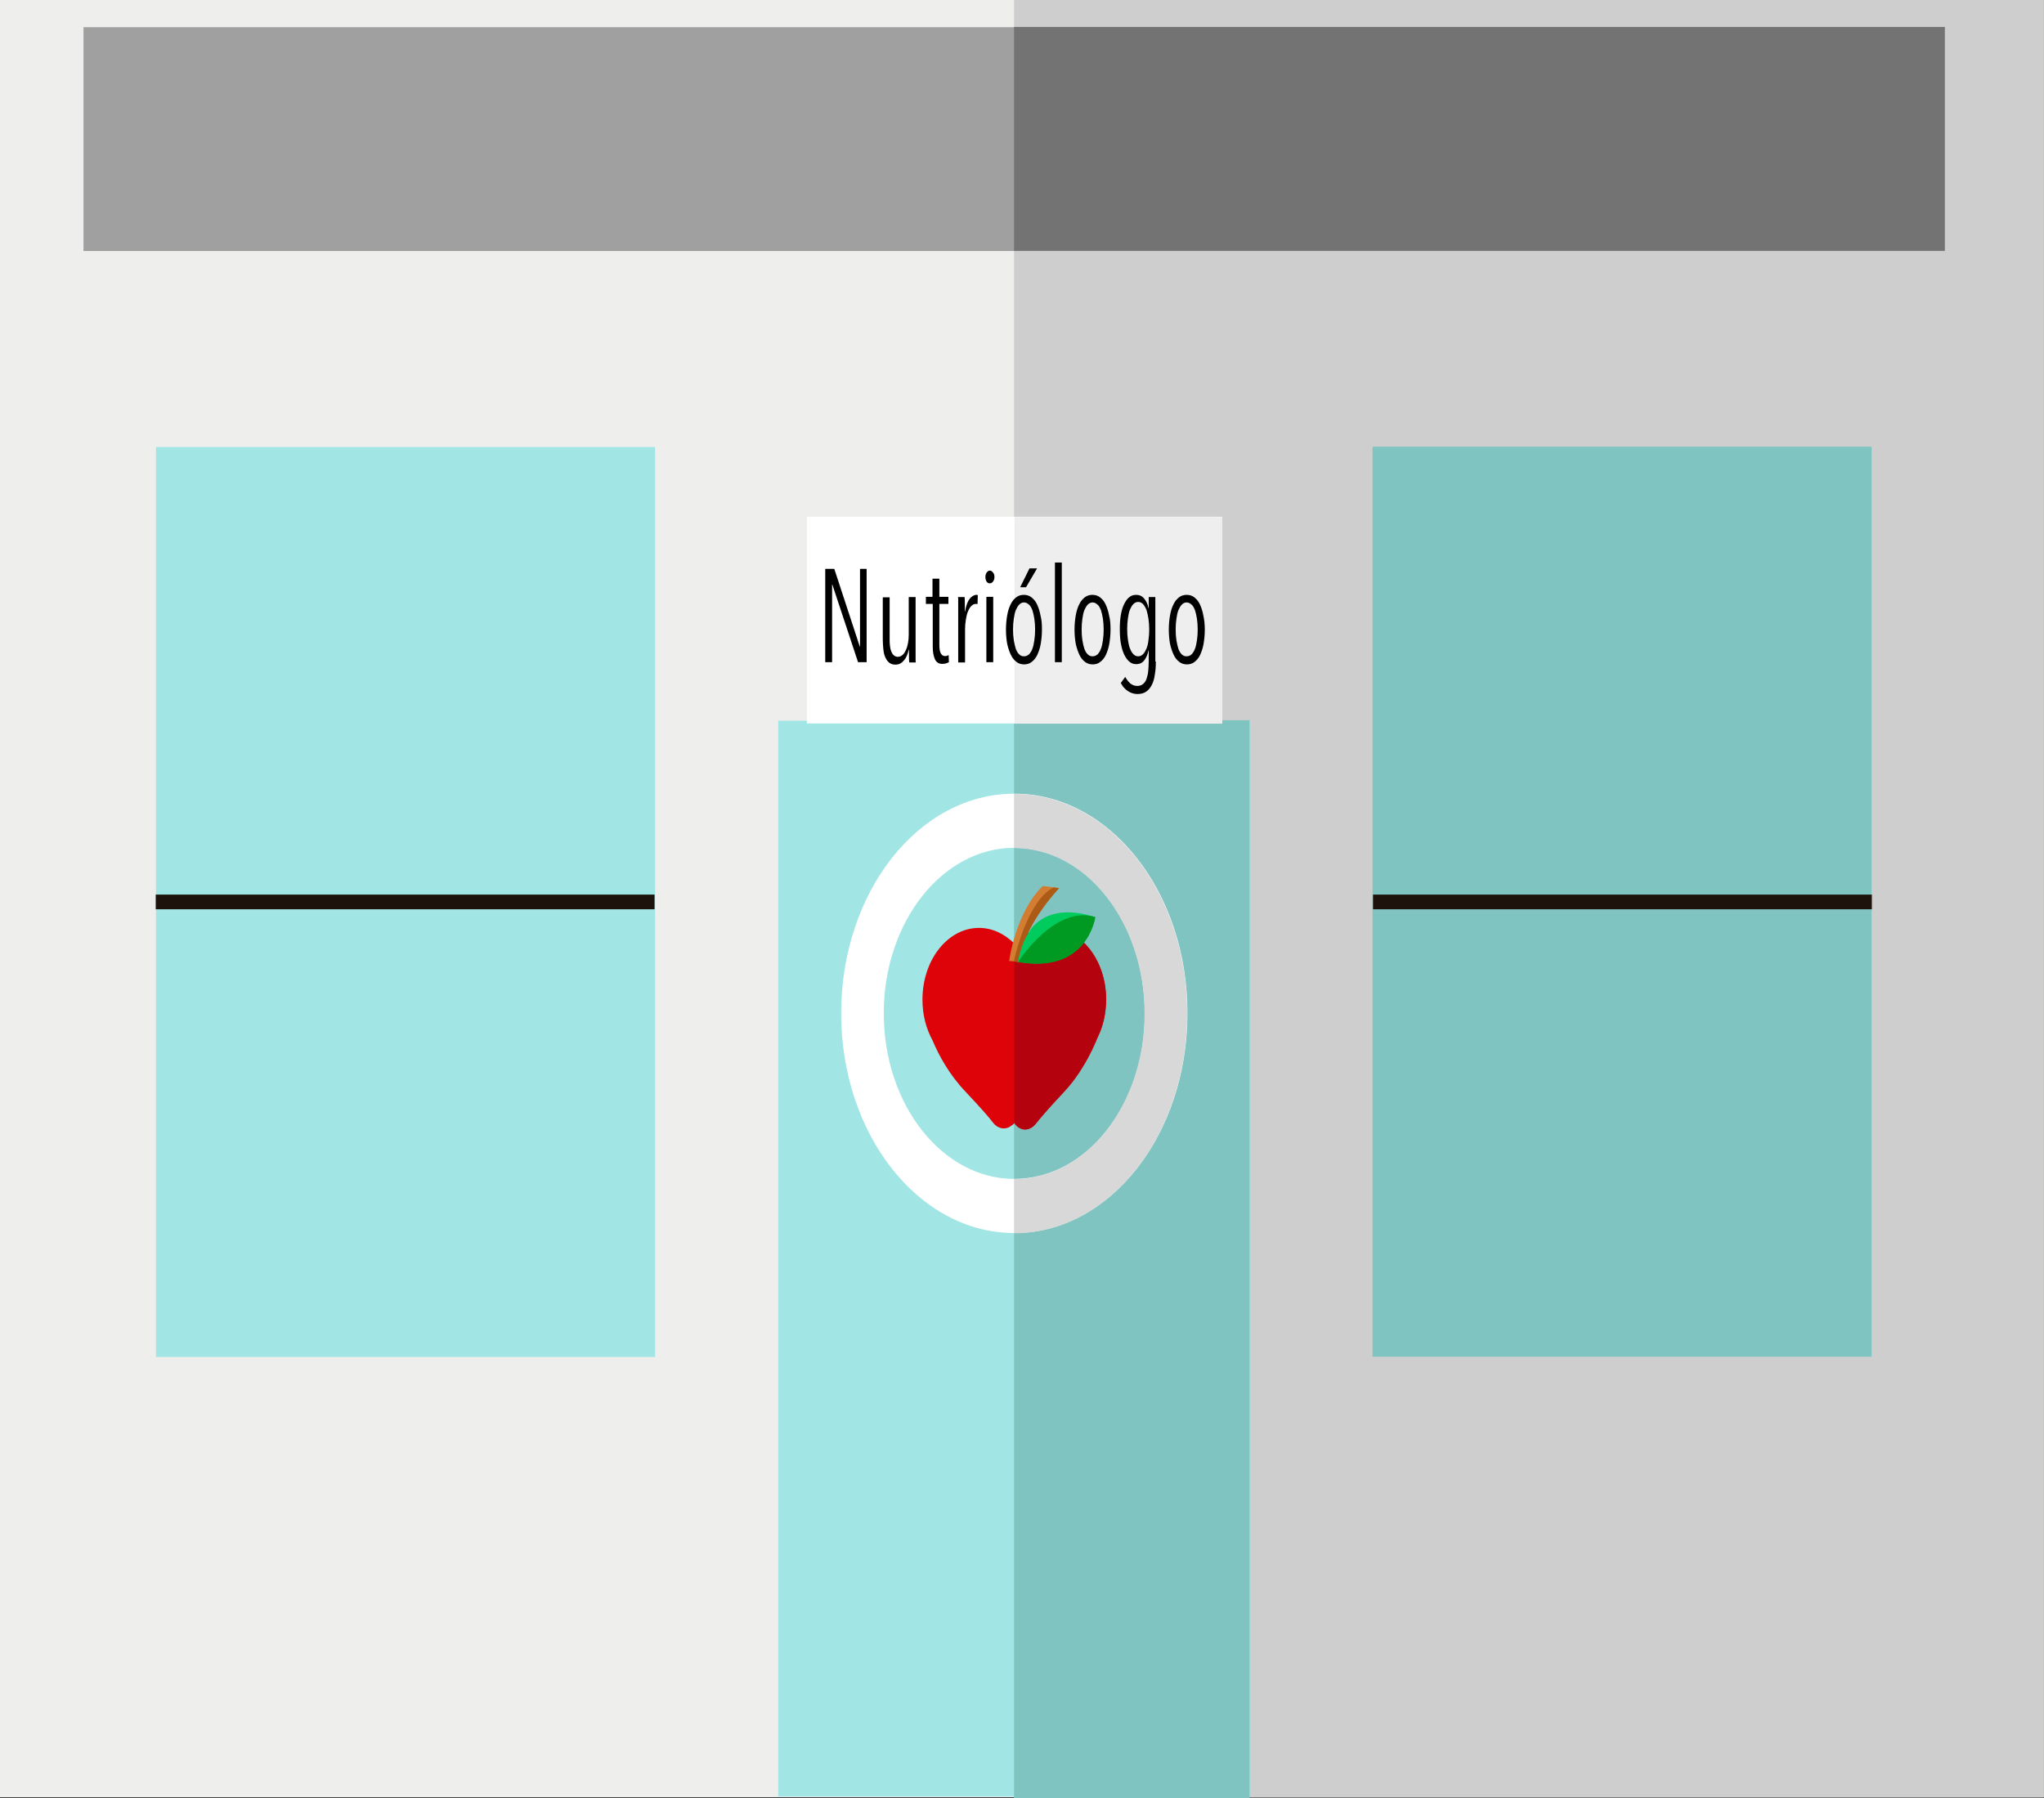 <?xml version="1.0" encoding="utf-8"?>
<!-- Generator: Adobe Illustrator 21.0.2, SVG Export Plug-In . SVG Version: 6.00 Build 0)  -->
<svg version="1.1" id="Capa_1" xmlns="http://www.w3.org/2000/svg" xmlns:xlink="http://www.w3.org/1999/xlink" x="0px" y="0px"
	 viewBox="0 0 834.7 734.2" style="enable-background:new 0 0 834.7 734.2;" xml:space="preserve">
<rect x="0" y="0" width="834.7" height="734.2" fill="#333333" stroke="none"/>
<style type="text/css">
	.st0{fill:#EEEEED;}
	.st1{fill:#CECECE;}
	.st2{fill:#A0A0A0;}
	.st3{fill:#A1E5E4;}
	.st4{fill:#80C4C2;}
	.st5{fill:#FFFFFF;}
	.st6{fill:#1E120D;}
	.st7{fill:#737373;}
	.st8{fill:#D8D8D8;}
	.st9{fill:#DE0209;}
	.st10{fill:#B5020F;}
	.st11{fill:#D37D32;}
	.st12{fill:#AB5B16;}
	.st13{fill:#00CC5E;}
	.st14{fill:#009922;}
	.st15{fill:#EEEEEE;}
</style>
<g>
	<g>
		<g>
			<rect y="0" class="st0" width="834.6" height="733.9"/>
		</g>
		<g>
			<rect x="414.1" class="st1" width="420.5" height="734"/>
		</g>
		<g>
			<rect x="34.1" y="11.1" class="st2" width="760" height="91.4"/>
		</g>
		<g>
			<rect x="317.8" y="294.3" class="st3" width="192.8" height="439.3"/>
		</g>
		<g>
			<rect x="63.7" y="182.5" class="st3" width="203.8" height="371.6"/>
		</g>
		<g>
			<rect x="560.5" y="182.4" class="st4" width="203.8" height="371.6"/>
		</g>
		<g>
			<line class="st5" x1="63.6" y1="368.3" x2="267.4" y2="368.3"/>
			<rect x="63.6" y="365.3" class="st6" width="203.7" height="6"/>
		</g>
		<g>
			<line class="st5" x1="560.7" y1="368.3" x2="764.3" y2="368.3"/>
			<rect x="560.7" y="365.3" class="st6" width="203.7" height="6"/>
		</g>
		<g>
			<rect x="414.1" y="294.1" class="st4" width="96.2" height="440.1"/>
		</g>
		<g>
			<path class="st5" d="M414.2,324.1c-39.1,0-70.7,40.2-70.7,89.7c0,49.5,31.7,89.7,70.7,89.7c39.1,0,70.7-40.2,70.7-89.7
				C485,364.3,453.3,324.1,414.2,324.1z M414.2,481.4c-29.4,0-53.3-30.3-53.3-67.6c0-37.3,23.9-67.6,53.3-67.6
				c29.4,0,53.3,30.3,53.3,67.6C467.6,451.2,443.7,481.4,414.2,481.4z"/>
		</g>
		<g>
			<rect x="414.1" y="11" class="st7" width="380.1" height="91.4"/>
		</g>
		<g>
			<path class="st8" d="M414.1,324.2L414.1,324.2l0,22.1h0c29.4,0,53.3,30.3,53.3,67.6c0,37.3-23.9,67.6-53.3,67.6h0v22.1h0
				c39.1,0,70.7-40.2,70.7-89.7C484.9,364.4,453.2,324.2,414.1,324.2z"/>
		</g>
		<g>
			<g>
				<path class="st9" d="M451.7,408.2c0-16.2-10.4-29.3-23.1-29.3c-5.5,0-10.5,2.4-14.4,6.4c-4-4-9-6.4-14.4-6.4
					c-12.8,0-23.1,13.1-23.1,29.3c0,6.2,1.5,11.9,4.1,16.6c2.6,6.2,6.9,14.1,13.5,21c6.5,6.9,9.7,10.6,11.1,12.5
					c1.8,2.4,4.6,3.2,7,1.8c0,0,0.1,0,0.1-0.1c0.6-0.4,1.5-0.9,1.8-1.5l0,0.1l0.1,0.1c2.5,3.4,6.3,3.2,8.8-0.1
					c1.6-2,4.7-5.7,10.9-12.3c7.2-7.6,11.6-16.4,14.2-22.8C450.4,419.3,451.7,414,451.7,408.2z"/>
			</g>
			<g>
				<path class="st10" d="M428.6,378.9c-5.5,0-10.5,2.4-14.4,6.4v73.3l0,0.1l0.1,0.1c2.5,3.4,6.3,3.2,8.8-0.1
					c1.6-2,4.7-5.7,10.9-12.3c7.2-7.6,11.6-16.4,14.2-22.8c2.2-4.5,3.5-9.8,3.5-15.6C451.7,392.1,441.4,378.9,428.6,378.9z"/>
			</g>
			<g>
				<path class="st11" d="M412.1,392.4c0,0,2.6-19.8,13.7-30.6l6.7,0.8c0,0-15.1,15.9-16.3,30.2L412.1,392.4z"/>
			</g>
			<g>
				<path class="st12" d="M414,392.6c0,0,5.1-24.5,16.2-30.2l2.3,0.3c0,0-14.7,15.1-16.3,30.2L414,392.6z"/>
			</g>
			<g>
				<path class="st13" d="M420.3,380.5c0,0,6.4-12.7,26.9-6c0,0-2.7,23-31.5,18.3C415.8,392.8,416.6,385.9,420.3,380.5z"/>
			</g>
			<g>
				<path class="st14" d="M415.8,392.8c0,0,14.9-23.5,31.5-18.3C447.3,374.5,444,398,415.8,392.8z"/>
			</g>
		</g>
	</g>
	<g>
		<g>
			<rect x="329.5" y="211" class="st5" width="169.5" height="84.4"/>
		</g>
	</g>
	<g>
		<g>
			<rect x="414.3" y="211.1" class="st15" width="84.8" height="84.4"/>
		</g>
	</g>
	<g>
		<g>
			<path d="M350.4,270.4l-10.5-31.7h-0.1v31.7H337v-38.1h3.7l10.4,31.7h0.1v-31.7h2.7v38.1H350.4z"/>
		</g>
		<g>
			<path d="M363.3,243.7V261c0,0.8,0,1.7,0.1,2.5c0.1,0.8,0.2,1.6,0.5,2.3c0.2,0.7,0.6,1.3,1,1.7c0.4,0.4,1,0.7,1.7,0.7
				c0.7,0,1.3-0.2,1.9-0.7c0.6-0.5,1-1.1,1.4-2c0.4-0.8,0.7-1.8,0.9-2.9s0.3-2.2,0.3-3.4v-15.4h2.8v20c0,0.6,0,1.2,0,1.9
				c0,0.7,0,1.3,0,1.9c0,0.6,0,1.2,0,1.7c0,0.5,0,0.9,0.1,1.2h-2.7c-0.1-0.7-0.1-1.5-0.1-2.5s0-1.9,0-2.7h-0.1c-0.4,1.8-1,3.3-2,4.4
				c-0.9,1.1-2,1.7-3.4,1.7c-1.1,0-2-0.3-2.7-0.9c-0.7-0.6-1.2-1.4-1.6-2.4c-0.4-1-0.6-2.1-0.7-3.3c-0.1-1.2-0.2-2.5-0.2-3.7v-17.2
				H363.3z"/>
		</g>
		<g>
			<path d="M386.3,270.9c-0.5,0.1-0.9,0.2-1.4,0.2c-1.5,0-2.5-0.6-3.1-1.9s-0.9-3-0.9-5.2v-17.4h-2.8v-2.9h2.7v-7.4h2.8v7.4h3.7v2.9
				h-3.7v16.7c0,1.6,0.2,2.8,0.6,3.5c0.4,0.7,0.9,1.1,1.7,1.1c0.3,0,0.5,0,0.8-0.1c0.3-0.1,0.5-0.2,0.7-0.3l0.1,2.9
				C387.1,270.6,386.7,270.8,386.3,270.9z"/>
		</g>
		<g>
			<path d="M396,244.5c0.8-1,1.8-1.6,2.8-1.6c0.2,0,0.4,0,0.5,0.1l-0.1,3.7c-0.1,0-0.2-0.1-0.3-0.1c-0.1,0-0.2,0-0.4,0
				c-0.7,0-1.3,0.3-1.9,0.9c-0.6,0.6-1,1.4-1.4,2.4c-0.4,1-0.6,2.1-0.8,3.3c-0.2,1.2-0.3,2.5-0.3,3.7v13.6h-2.8v-20
				c0-0.6,0-1.2,0-1.9c0-0.7,0-1.3,0-1.9c0-0.6,0-1.2,0-1.7c0-0.5,0-0.9-0.1-1.2h2.7c0.1,0.7,0.1,1.5,0.1,2.6c0,1,0,2.1,0,3.3h0.1
				C394.5,247.2,395.2,245.5,396,244.5z"/>
		</g>
		<g>
			<path d="M406.1,235.6c0,0.8-0.2,1.4-0.6,1.9c-0.4,0.5-0.8,0.7-1.3,0.7c-0.5,0-1-0.2-1.3-0.7c-0.3-0.5-0.5-1.1-0.5-1.9
				c0-0.7,0.2-1.3,0.5-1.8c0.4-0.5,0.8-0.8,1.3-0.8c0.5,0,1,0.3,1.3,0.8C405.9,234.2,406.1,234.8,406.1,235.6z M402.8,270.4v-26.7
				h2.8v26.7H402.8z"/>
		</g>
		<g>
			<path d="M425.5,257.1c0,2.1-0.2,4-0.5,5.8c-0.3,1.7-0.8,3.2-1.4,4.5c-0.6,1.3-1.4,2.2-2.3,2.9c-0.9,0.7-1.9,1-3.1,1
				c-1.1,0-2.2-0.3-3.1-1c-0.9-0.7-1.7-1.6-2.3-2.9c-0.6-1.3-1.1-2.7-1.5-4.5c-0.3-1.7-0.5-3.6-0.5-5.8c0-2.1,0.2-4.1,0.5-5.8
				c0.3-1.8,0.8-3.3,1.4-4.5c0.6-1.3,1.4-2.2,2.3-2.9c0.9-0.7,2-1,3.1-1c1.1,0,2.2,0.3,3.1,1c0.9,0.7,1.7,1.6,2.3,2.9
				c0.6,1.3,1.1,2.8,1.4,4.5C425.4,253.1,425.5,255,425.5,257.1z M422.7,257.1c0-1.6-0.1-3-0.3-4.4c-0.2-1.4-0.5-2.5-0.8-3.5
				c-0.4-1-0.8-1.8-1.4-2.3s-1.2-0.9-2-0.9c-0.8,0-1.4,0.3-2,0.9c-0.6,0.6-1,1.4-1.4,2.3s-0.6,2.2-0.8,3.5c-0.2,1.4-0.3,2.8-0.3,4.4
				c0,1.6,0.1,3,0.3,4.3c0.2,1.3,0.5,2.5,0.8,3.5c0.4,1,0.8,1.8,1.4,2.3c0.6,0.6,1.2,0.8,2,0.8c0.8,0,1.4-0.3,2-0.8
				c0.6-0.6,1-1.3,1.4-2.3c0.4-1,0.6-2.2,0.8-3.5C422.6,260.1,422.7,258.6,422.7,257.1z M419,239.8h-2.4l3.8-7.7h3.1L419,239.8z"/>
		</g>
		<g>
			<path d="M430.8,270.4v-40.7h2.8v40.7H430.8z"/>
		</g>
		<g>
			<path d="M453.5,257.1c0,2.1-0.2,4-0.5,5.8c-0.3,1.7-0.8,3.2-1.4,4.5c-0.6,1.3-1.4,2.2-2.3,2.9c-0.9,0.7-1.9,1-3.1,1
				c-1.1,0-2.2-0.3-3.1-1c-0.9-0.7-1.7-1.6-2.3-2.9c-0.6-1.3-1.1-2.7-1.5-4.5c-0.3-1.7-0.5-3.6-0.5-5.8c0-2.1,0.2-4.1,0.5-5.8
				c0.3-1.8,0.8-3.3,1.4-4.5c0.6-1.3,1.4-2.2,2.3-2.9c0.9-0.7,2-1,3.1-1c1.1,0,2.2,0.3,3.1,1c0.9,0.7,1.7,1.6,2.3,2.9
				c0.6,1.3,1.1,2.8,1.4,4.5C453.4,253.1,453.5,255,453.5,257.1z M450.7,257.1c0-1.6-0.1-3-0.3-4.4c-0.2-1.4-0.5-2.5-0.8-3.5
				c-0.4-1-0.8-1.8-1.4-2.3s-1.2-0.9-2-0.9c-0.8,0-1.4,0.3-2,0.9c-0.6,0.6-1,1.4-1.4,2.3c-0.4,1-0.6,2.2-0.8,3.5
				c-0.2,1.4-0.3,2.8-0.3,4.4c0,1.6,0.1,3,0.3,4.3c0.2,1.3,0.5,2.5,0.8,3.5c0.4,1,0.8,1.8,1.4,2.3c0.6,0.6,1.2,0.8,2,0.8
				c0.8,0,1.4-0.3,2-0.8c0.6-0.6,1-1.3,1.4-2.3c0.4-1,0.6-2.2,0.8-3.5C450.6,260.1,450.7,258.6,450.7,257.1z"/>
		</g>
		<g>
			<path d="M472,270.1c0,1.9-0.1,3.7-0.4,5.3c-0.2,1.6-0.6,3-1.2,4.2c-0.6,1.2-1.3,2.1-2.3,2.8c-1,0.7-2.2,1-3.6,1
				c-1.4,0-2.7-0.4-3.9-1.2c-1.2-0.8-2.2-1.9-2.9-3.3l1.8-2.5c0.6,1.1,1.3,2,2.1,2.7c0.9,0.7,1.8,1,2.9,1c0.9,0,1.7-0.3,2.3-0.8
				c0.6-0.5,1.1-1.2,1.4-2.1c0.3-0.9,0.6-2,0.7-3.2c0.1-1.2,0.2-2.6,0.2-4v-4.4h-0.1c-0.3,1.6-0.9,3-1.7,4c-0.8,1.1-1.9,1.6-3.4,1.6
				c-1.1,0-2-0.4-2.8-1.1c-0.8-0.7-1.5-1.7-2.1-3c-0.6-1.3-1-2.8-1.3-4.5c-0.3-1.7-0.4-3.6-0.4-5.7c0-2.1,0.1-4,0.4-5.7
				c0.3-1.7,0.7-3.2,1.3-4.4c0.6-1.2,1.2-2.2,2.1-2.9c0.8-0.7,1.8-1,2.9-1c1.3,0,2.4,0.5,3.2,1.5c0.9,1,1.5,2.3,1.8,3.9h0.1v-4.5
				h2.7V270.1z M469.3,257.1c0-1.5-0.1-3-0.3-4.4c-0.2-1.4-0.5-2.5-0.8-3.6c-0.4-1-0.9-1.8-1.4-2.4c-0.6-0.6-1.2-0.9-2-0.9
				c-0.8,0-1.4,0.3-2,0.9c-0.6,0.6-1,1.4-1.4,2.3c-0.4,1-0.6,2.2-0.8,3.5c-0.2,1.4-0.3,2.8-0.3,4.4c0,1.5,0.1,3,0.3,4.3
				c0.2,1.3,0.4,2.5,0.8,3.5c0.4,1,0.8,1.8,1.4,2.4c0.6,0.6,1.2,0.9,2,0.9c0.8,0,1.4-0.3,2-0.9c0.6-0.6,1-1.4,1.4-2.3
				c0.4-1,0.7-2.2,0.8-3.5C469.2,260.1,469.3,258.7,469.3,257.1z"/>
		</g>
		<g>
			<path d="M492,257.1c0,2.1-0.2,4-0.5,5.8c-0.3,1.7-0.8,3.2-1.4,4.5c-0.6,1.3-1.4,2.2-2.3,2.9c-0.9,0.7-1.9,1-3.1,1
				c-1.1,0-2.2-0.3-3.1-1c-0.9-0.7-1.7-1.6-2.3-2.9c-0.6-1.3-1.1-2.7-1.5-4.5c-0.3-1.7-0.5-3.6-0.5-5.8c0-2.1,0.2-4.1,0.5-5.8
				c0.3-1.8,0.8-3.3,1.4-4.5c0.6-1.3,1.4-2.2,2.3-2.9c0.9-0.7,2-1,3.1-1c1.1,0,2.2,0.3,3.1,1c0.9,0.7,1.7,1.6,2.3,2.9
				c0.6,1.3,1.1,2.8,1.4,4.5C491.8,253.1,492,255,492,257.1z M489.1,257.1c0-1.6-0.1-3-0.3-4.4c-0.2-1.4-0.5-2.5-0.8-3.5
				c-0.4-1-0.8-1.8-1.4-2.3s-1.2-0.9-2-0.9c-0.8,0-1.4,0.3-2,0.9c-0.6,0.6-1,1.4-1.4,2.3c-0.4,1-0.6,2.2-0.8,3.5
				c-0.2,1.4-0.3,2.8-0.3,4.4c0,1.6,0.1,3,0.3,4.3c0.2,1.3,0.5,2.5,0.8,3.5c0.4,1,0.8,1.8,1.4,2.3c0.6,0.6,1.2,0.8,2,0.8
				c0.8,0,1.4-0.3,2-0.8c0.6-0.6,1-1.3,1.4-2.3c0.4-1,0.6-2.2,0.8-3.5C489,260.1,489.1,258.6,489.1,257.1z"/>
		</g>
	</g>
</g>
</svg>
